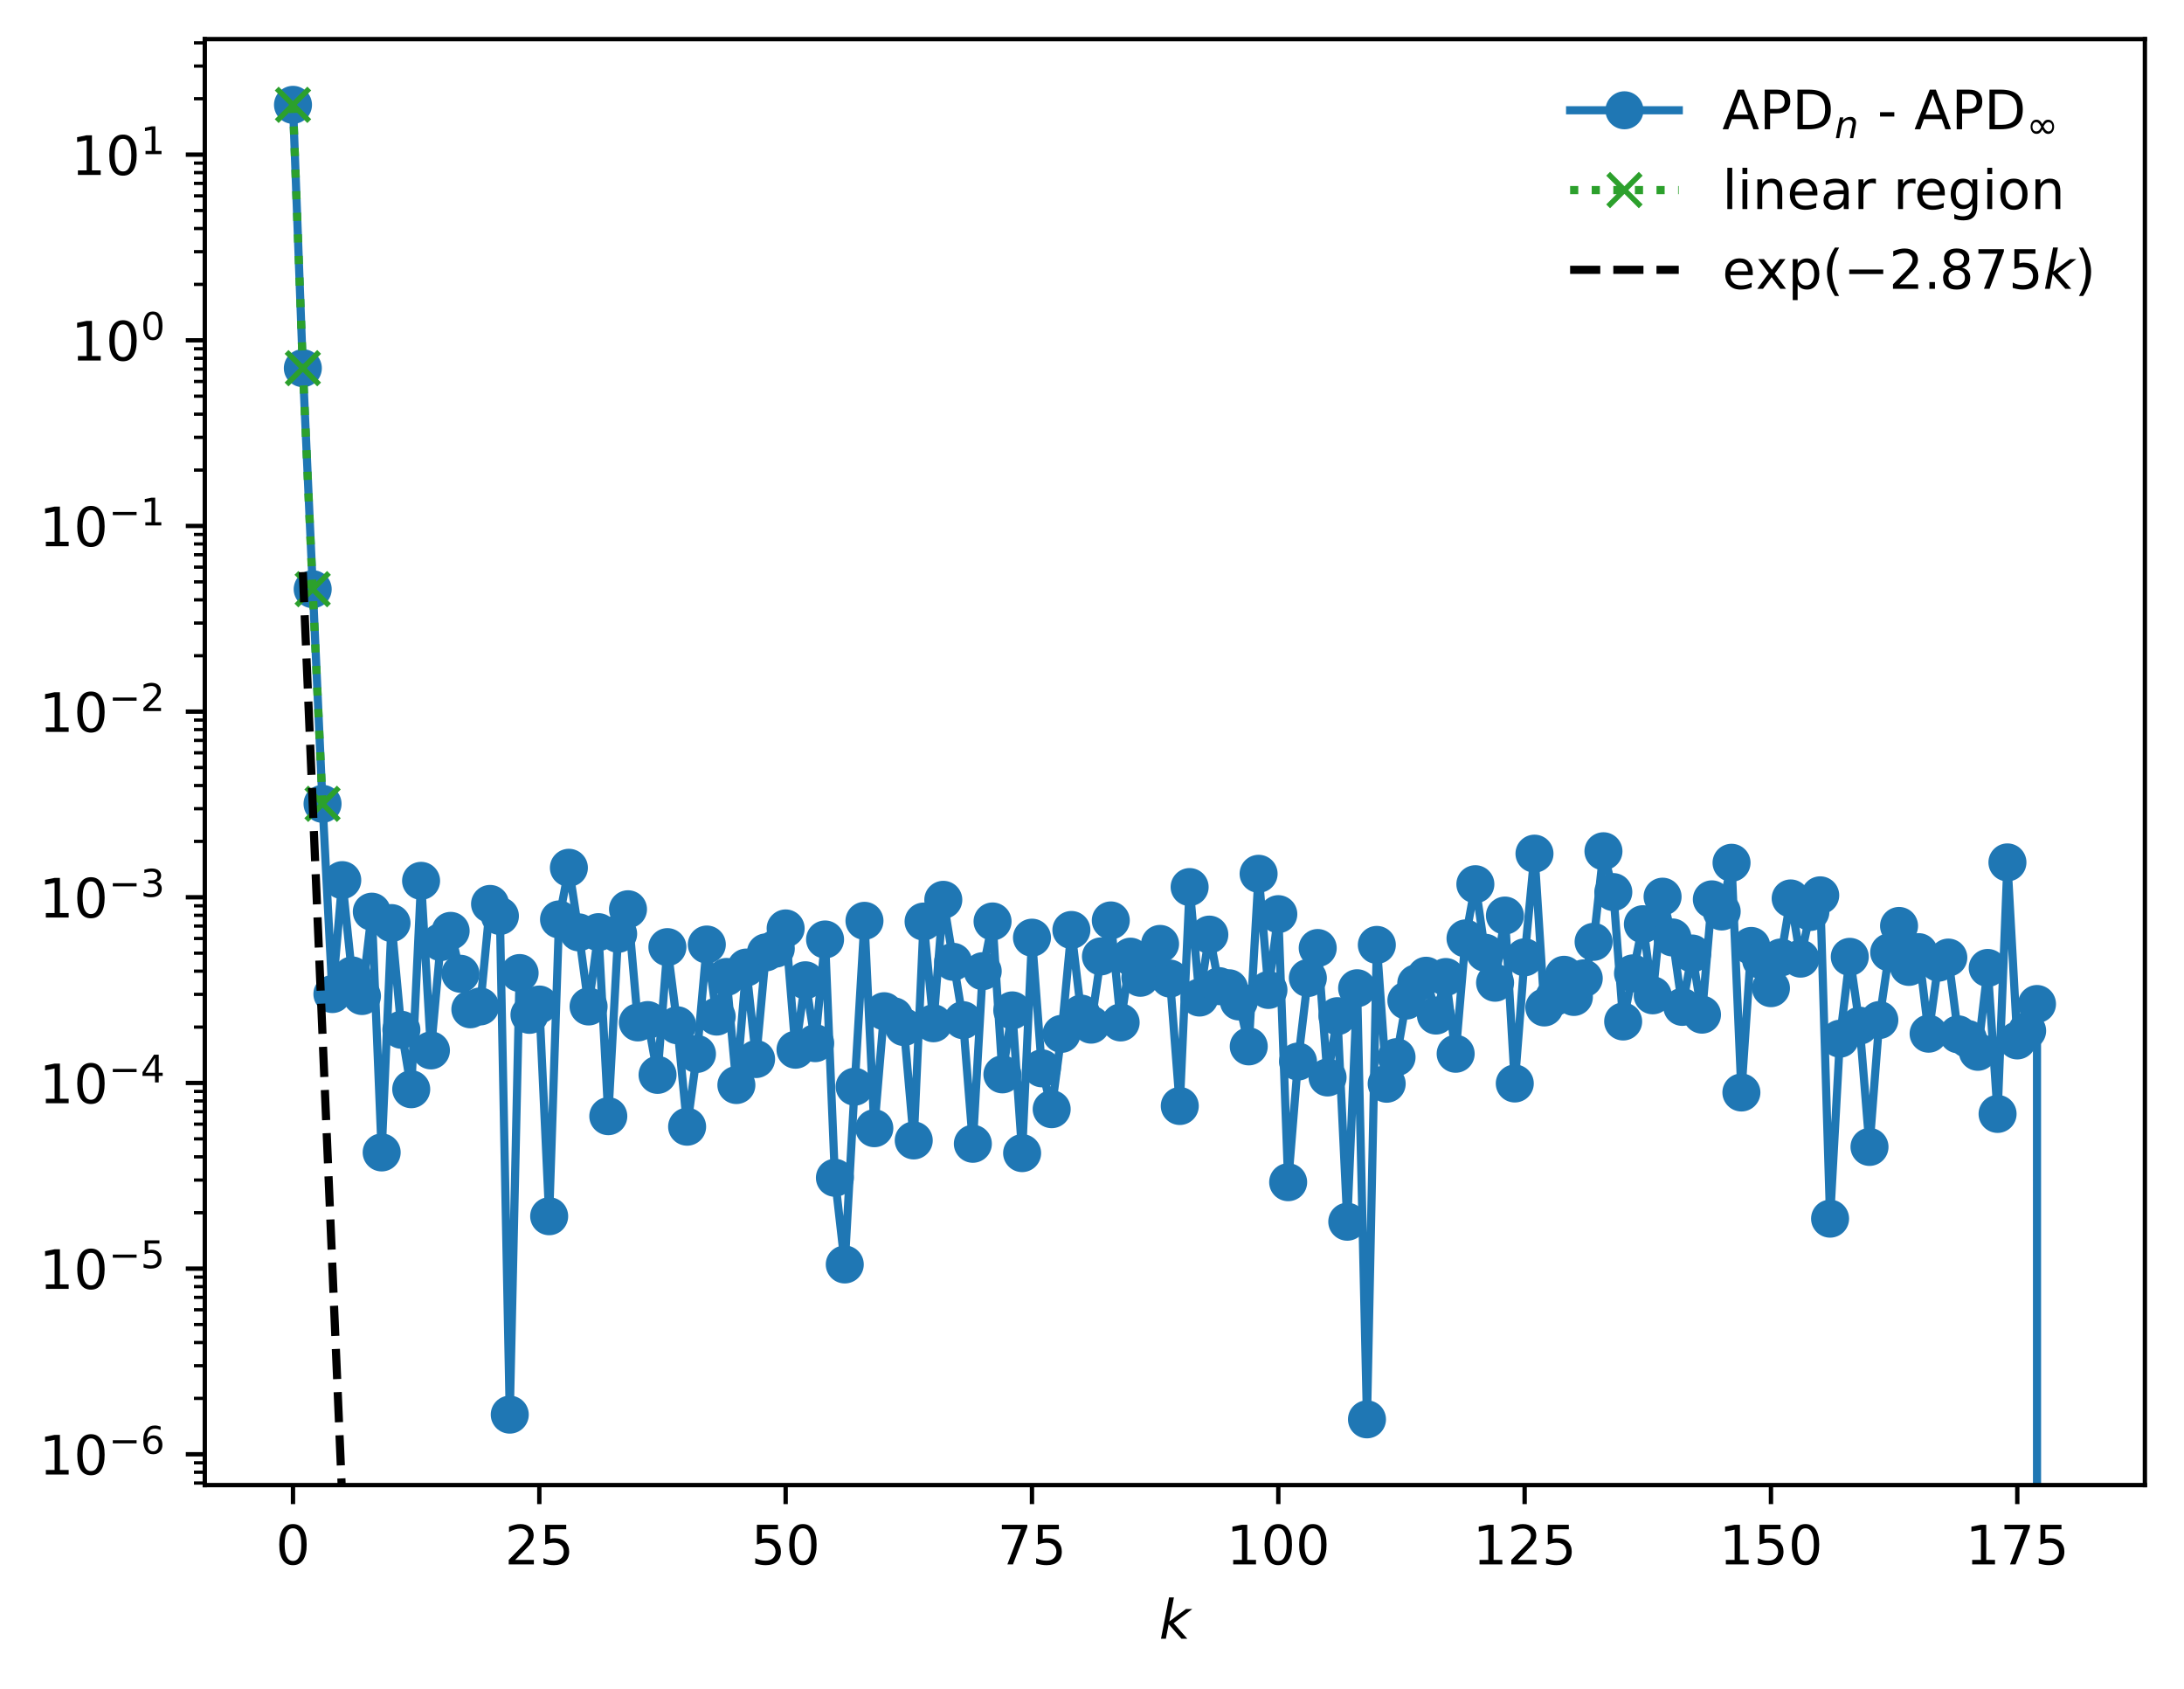 <?xml version="1.0" encoding="utf-8" standalone="no"?>
<!DOCTYPE svg PUBLIC "-//W3C//DTD SVG 1.1//EN"
  "http://www.w3.org/Graphics/SVG/1.1/DTD/svg11.dtd">
<!-- Created with matplotlib (https://matplotlib.org/) -->
<svg height="310.868pt" version="1.1" viewBox="0 0 402.02 310.868" width="402.02pt" xmlns="http://www.w3.org/2000/svg" xmlns:xlink="http://www.w3.org/1999/xlink">
 <defs>
  <style type="text/css">
*{stroke-linecap:butt;stroke-linejoin:round;}
  </style>
 </defs>
 <g id="figure_1">
  <g id="patch_1">
   <path d="M 0 310.868 
L 402.02 310.868 
L 402.02 0 
L 0 0 
z
" style="fill:#ffffff;"/>
  </g>
  <g id="axes_1">
   <g id="patch_2">
    <path d="M 37.7 273.312 
L 394.82 273.312 
L 394.82 7.2 
L 37.7 7.2 
z
" style="fill:#ffffff;"/>
   </g>
   <g id="matplotlib.axis_1">
    <g id="xtick_1">
     <g id="line2d_1">
      <defs>
       <path d="M 0 0 
L 0 3.5 
" id="m61f09097f1" style="stroke:#000000;stroke-width:0.8;"/>
      </defs>
      <g>
       <use style="stroke:#000000;stroke-width:0.8;" x="53.933" xlink:href="#m61f09097f1" y="273.312"/>
      </g>
     </g>
     <g id="text_1">
      <!-- 0 -->
      <defs>
       <path d="M 31.781 66.406 
Q 24.172 66.406 20.328 58.906 
Q 16.5 51.422 16.5 36.375 
Q 16.5 21.391 20.328 13.891 
Q 24.172 6.391 31.781 6.391 
Q 39.453 6.391 43.281 13.891 
Q 47.125 21.391 47.125 36.375 
Q 47.125 51.422 43.281 58.906 
Q 39.453 66.406 31.781 66.406 
z
M 31.781 74.219 
Q 44.047 74.219 50.516 64.516 
Q 56.984 54.828 56.984 36.375 
Q 56.984 17.969 50.516 8.266 
Q 44.047 -1.422 31.781 -1.422 
Q 19.531 -1.422 13.062 8.266 
Q 6.594 17.969 6.594 36.375 
Q 6.594 54.828 13.062 64.516 
Q 19.531 74.219 31.781 74.219 
z
" id="DejaVuSans-48"/>
      </defs>
      <g transform="translate(50.751 287.91)scale(0.1 -0.1)">
       <use xlink:href="#DejaVuSans-48"/>
      </g>
     </g>
    </g>
    <g id="xtick_2">
     <g id="line2d_2">
      <g>
       <use style="stroke:#000000;stroke-width:0.8;" x="99.276" xlink:href="#m61f09097f1" y="273.312"/>
      </g>
     </g>
     <g id="text_2">
      <!-- 25 -->
      <defs>
       <path d="M 19.188 8.297 
L 53.609 8.297 
L 53.609 0 
L 7.328 0 
L 7.328 8.297 
Q 12.938 14.109 22.625 23.891 
Q 32.328 33.688 34.812 36.531 
Q 39.547 41.844 41.422 45.531 
Q 43.312 49.219 43.312 52.781 
Q 43.312 58.594 39.234 62.25 
Q 35.156 65.922 28.609 65.922 
Q 23.969 65.922 18.812 64.312 
Q 13.672 62.703 7.812 59.422 
L 7.812 69.391 
Q 13.766 71.781 18.938 73 
Q 24.125 74.219 28.422 74.219 
Q 39.75 74.219 46.484 68.547 
Q 53.219 62.891 53.219 53.422 
Q 53.219 48.922 51.531 44.891 
Q 49.859 40.875 45.406 35.406 
Q 44.188 33.984 37.641 27.219 
Q 31.109 20.453 19.188 8.297 
z
" id="DejaVuSans-50"/>
       <path d="M 10.797 72.906 
L 49.516 72.906 
L 49.516 64.594 
L 19.828 64.594 
L 19.828 46.734 
Q 21.969 47.469 24.109 47.828 
Q 26.266 48.188 28.422 48.188 
Q 40.625 48.188 47.75 41.5 
Q 54.891 34.812 54.891 23.391 
Q 54.891 11.625 47.562 5.094 
Q 40.234 -1.422 26.906 -1.422 
Q 22.312 -1.422 17.547 -0.641 
Q 12.797 0.141 7.719 1.703 
L 7.719 11.625 
Q 12.109 9.234 16.797 8.062 
Q 21.484 6.891 26.703 6.891 
Q 35.156 6.891 40.078 11.328 
Q 45.016 15.766 45.016 23.391 
Q 45.016 31 40.078 35.438 
Q 35.156 39.891 26.703 39.891 
Q 22.75 39.891 18.812 39.016 
Q 14.891 38.141 10.797 36.281 
z
" id="DejaVuSans-53"/>
      </defs>
      <g transform="translate(92.913 287.91)scale(0.1 -0.1)">
       <use xlink:href="#DejaVuSans-50"/>
       <use x="63.623" xlink:href="#DejaVuSans-53"/>
      </g>
     </g>
    </g>
    <g id="xtick_3">
     <g id="line2d_3">
      <g>
       <use style="stroke:#000000;stroke-width:0.8;" x="144.618" xlink:href="#m61f09097f1" y="273.312"/>
      </g>
     </g>
     <g id="text_3">
      <!-- 50 -->
      <g transform="translate(138.256 287.91)scale(0.1 -0.1)">
       <use xlink:href="#DejaVuSans-53"/>
       <use x="63.623" xlink:href="#DejaVuSans-48"/>
      </g>
     </g>
    </g>
    <g id="xtick_4">
     <g id="line2d_4">
      <g>
       <use style="stroke:#000000;stroke-width:0.8;" x="189.961" xlink:href="#m61f09097f1" y="273.312"/>
      </g>
     </g>
     <g id="text_4">
      <!-- 75 -->
      <defs>
       <path d="M 8.203 72.906 
L 55.078 72.906 
L 55.078 68.703 
L 28.609 0 
L 18.312 0 
L 43.219 64.594 
L 8.203 64.594 
z
" id="DejaVuSans-55"/>
      </defs>
      <g transform="translate(183.599 287.91)scale(0.1 -0.1)">
       <use xlink:href="#DejaVuSans-55"/>
       <use x="63.623" xlink:href="#DejaVuSans-53"/>
      </g>
     </g>
    </g>
    <g id="xtick_5">
     <g id="line2d_5">
      <g>
       <use style="stroke:#000000;stroke-width:0.8;" x="235.304" xlink:href="#m61f09097f1" y="273.312"/>
      </g>
     </g>
     <g id="text_5">
      <!-- 100 -->
      <defs>
       <path d="M 12.406 8.297 
L 28.516 8.297 
L 28.516 63.922 
L 10.984 60.406 
L 10.984 69.391 
L 28.422 72.906 
L 38.281 72.906 
L 38.281 8.297 
L 54.391 8.297 
L 54.391 0 
L 12.406 0 
z
" id="DejaVuSans-49"/>
      </defs>
      <g transform="translate(225.76 287.91)scale(0.1 -0.1)">
       <use xlink:href="#DejaVuSans-49"/>
       <use x="63.623" xlink:href="#DejaVuSans-48"/>
       <use x="127.246" xlink:href="#DejaVuSans-48"/>
      </g>
     </g>
    </g>
    <g id="xtick_6">
     <g id="line2d_6">
      <g>
       <use style="stroke:#000000;stroke-width:0.8;" x="280.647" xlink:href="#m61f09097f1" y="273.312"/>
      </g>
     </g>
     <g id="text_6">
      <!-- 125 -->
      <g transform="translate(271.103 287.91)scale(0.1 -0.1)">
       <use xlink:href="#DejaVuSans-49"/>
       <use x="63.623" xlink:href="#DejaVuSans-50"/>
       <use x="127.246" xlink:href="#DejaVuSans-53"/>
      </g>
     </g>
    </g>
    <g id="xtick_7">
     <g id="line2d_7">
      <g>
       <use style="stroke:#000000;stroke-width:0.8;" x="325.99" xlink:href="#m61f09097f1" y="273.312"/>
      </g>
     </g>
     <g id="text_7">
      <!-- 150 -->
      <g transform="translate(316.446 287.91)scale(0.1 -0.1)">
       <use xlink:href="#DejaVuSans-49"/>
       <use x="63.623" xlink:href="#DejaVuSans-53"/>
       <use x="127.246" xlink:href="#DejaVuSans-48"/>
      </g>
     </g>
    </g>
    <g id="xtick_8">
     <g id="line2d_8">
      <g>
       <use style="stroke:#000000;stroke-width:0.8;" x="371.332" xlink:href="#m61f09097f1" y="273.312"/>
      </g>
     </g>
     <g id="text_8">
      <!-- 175 -->
      <g transform="translate(361.789 287.91)scale(0.1 -0.1)">
       <use xlink:href="#DejaVuSans-49"/>
       <use x="63.623" xlink:href="#DejaVuSans-55"/>
       <use x="127.246" xlink:href="#DejaVuSans-53"/>
      </g>
     </g>
    </g>
    <g id="text_9">
     <!-- $ k $ -->
     <defs>
      <path d="M 18.312 75.984 
L 27.297 75.984 
L 18.703 31.688 
L 49.516 54.688 
L 61.188 54.688 
L 26.812 28.516 
L 51.906 0 
L 41.016 0 
L 17.672 26.703 
L 12.5 0 
L 3.516 0 
z
" id="DejaVuSans-Oblique-107"/>
     </defs>
     <g transform="translate(213.36 301.589)scale(0.1 -0.1)">
      <use transform="translate(0 0.016)" xlink:href="#DejaVuSans-Oblique-107"/>
     </g>
    </g>
   </g>
   <g id="matplotlib.axis_2">
    <g id="ytick_1">
     <g id="line2d_9">
      <defs>
       <path d="M 0 0 
L -3.5 0 
" id="m6e8bc0c440" style="stroke:#000000;stroke-width:0.8;"/>
      </defs>
      <g>
       <use style="stroke:#000000;stroke-width:0.8;" x="37.7" xlink:href="#m6e8bc0c440" y="267.645"/>
      </g>
     </g>
     <g id="text_10">
      <!-- $\mathdefault{10^{-6}}$ -->
      <defs>
       <path d="M 10.594 35.5 
L 73.188 35.5 
L 73.188 27.203 
L 10.594 27.203 
z
" id="DejaVuSans-8722"/>
       <path d="M 33.016 40.375 
Q 26.375 40.375 22.484 35.828 
Q 18.609 31.297 18.609 23.391 
Q 18.609 15.531 22.484 10.953 
Q 26.375 6.391 33.016 6.391 
Q 39.656 6.391 43.531 10.953 
Q 47.406 15.531 47.406 23.391 
Q 47.406 31.297 43.531 35.828 
Q 39.656 40.375 33.016 40.375 
z
M 52.594 71.297 
L 52.594 62.312 
Q 48.875 64.062 45.094 64.984 
Q 41.312 65.922 37.594 65.922 
Q 27.828 65.922 22.672 59.328 
Q 17.531 52.734 16.797 39.406 
Q 19.672 43.656 24.016 45.922 
Q 28.375 48.188 33.594 48.188 
Q 44.578 48.188 50.953 41.516 
Q 57.328 34.859 57.328 23.391 
Q 57.328 12.156 50.688 5.359 
Q 44.047 -1.422 33.016 -1.422 
Q 20.359 -1.422 13.672 8.266 
Q 6.984 17.969 6.984 36.375 
Q 6.984 53.656 15.188 63.938 
Q 23.391 74.219 37.203 74.219 
Q 40.922 74.219 44.703 73.484 
Q 48.484 72.75 52.594 71.297 
z
" id="DejaVuSans-54"/>
      </defs>
      <g transform="translate(7.2 271.444)scale(0.1 -0.1)">
       <use transform="translate(0 0.766)" xlink:href="#DejaVuSans-49"/>
       <use transform="translate(63.623 0.766)" xlink:href="#DejaVuSans-48"/>
       <use transform="translate(128.203 39.047)scale(0.7)" xlink:href="#DejaVuSans-8722"/>
       <use transform="translate(186.855 39.047)scale(0.7)" xlink:href="#DejaVuSans-54"/>
      </g>
     </g>
    </g>
    <g id="ytick_2">
     <g id="line2d_10">
      <g>
       <use style="stroke:#000000;stroke-width:0.8;" x="37.7" xlink:href="#m6e8bc0c440" y="233.476"/>
      </g>
     </g>
     <g id="text_11">
      <!-- $\mathdefault{10^{-5}}$ -->
      <g transform="translate(7.2 237.275)scale(0.1 -0.1)">
       <use transform="translate(0 0.684)" xlink:href="#DejaVuSans-49"/>
       <use transform="translate(63.623 0.684)" xlink:href="#DejaVuSans-48"/>
       <use transform="translate(128.203 38.966)scale(0.7)" xlink:href="#DejaVuSans-8722"/>
       <use transform="translate(186.855 38.966)scale(0.7)" xlink:href="#DejaVuSans-53"/>
      </g>
     </g>
    </g>
    <g id="ytick_3">
     <g id="line2d_11">
      <g>
       <use style="stroke:#000000;stroke-width:0.8;" x="37.7" xlink:href="#m6e8bc0c440" y="199.306"/>
      </g>
     </g>
     <g id="text_12">
      <!-- $\mathdefault{10^{-4}}$ -->
      <defs>
       <path d="M 37.797 64.312 
L 12.891 25.391 
L 37.797 25.391 
z
M 35.203 72.906 
L 47.609 72.906 
L 47.609 25.391 
L 58.016 25.391 
L 58.016 17.188 
L 47.609 17.188 
L 47.609 0 
L 37.797 0 
L 37.797 17.188 
L 4.891 17.188 
L 4.891 26.703 
z
" id="DejaVuSans-52"/>
      </defs>
      <g transform="translate(7.2 203.105)scale(0.1 -0.1)">
       <use transform="translate(0 0.684)" xlink:href="#DejaVuSans-49"/>
       <use transform="translate(63.623 0.684)" xlink:href="#DejaVuSans-48"/>
       <use transform="translate(128.203 38.966)scale(0.7)" xlink:href="#DejaVuSans-8722"/>
       <use transform="translate(186.855 38.966)scale(0.7)" xlink:href="#DejaVuSans-52"/>
      </g>
     </g>
    </g>
    <g id="ytick_4">
     <g id="line2d_12">
      <g>
       <use style="stroke:#000000;stroke-width:0.8;" x="37.7" xlink:href="#m6e8bc0c440" y="165.136"/>
      </g>
     </g>
     <g id="text_13">
      <!-- $\mathdefault{10^{-3}}$ -->
      <defs>
       <path d="M 40.578 39.312 
Q 47.656 37.797 51.625 33 
Q 55.609 28.219 55.609 21.188 
Q 55.609 10.406 48.188 4.484 
Q 40.766 -1.422 27.094 -1.422 
Q 22.516 -1.422 17.656 -0.516 
Q 12.797 0.391 7.625 2.203 
L 7.625 11.719 
Q 11.719 9.328 16.594 8.109 
Q 21.484 6.891 26.812 6.891 
Q 36.078 6.891 40.938 10.547 
Q 45.797 14.203 45.797 21.188 
Q 45.797 27.641 41.281 31.266 
Q 36.766 34.906 28.719 34.906 
L 20.219 34.906 
L 20.219 43.016 
L 29.109 43.016 
Q 36.375 43.016 40.234 45.922 
Q 44.094 48.828 44.094 54.297 
Q 44.094 59.906 40.109 62.906 
Q 36.141 65.922 28.719 65.922 
Q 24.656 65.922 20.016 65.031 
Q 15.375 64.156 9.812 62.312 
L 9.812 71.094 
Q 15.438 72.656 20.344 73.438 
Q 25.25 74.219 29.594 74.219 
Q 40.828 74.219 47.359 69.109 
Q 53.906 64.016 53.906 55.328 
Q 53.906 49.266 50.438 45.094 
Q 46.969 40.922 40.578 39.312 
z
" id="DejaVuSans-51"/>
      </defs>
      <g transform="translate(7.2 168.936)scale(0.1 -0.1)">
       <use transform="translate(0 0.766)" xlink:href="#DejaVuSans-49"/>
       <use transform="translate(63.623 0.766)" xlink:href="#DejaVuSans-48"/>
       <use transform="translate(128.203 39.047)scale(0.7)" xlink:href="#DejaVuSans-8722"/>
       <use transform="translate(186.855 39.047)scale(0.7)" xlink:href="#DejaVuSans-51"/>
      </g>
     </g>
    </g>
    <g id="ytick_5">
     <g id="line2d_13">
      <g>
       <use style="stroke:#000000;stroke-width:0.8;" x="37.7" xlink:href="#m6e8bc0c440" y="130.967"/>
      </g>
     </g>
     <g id="text_14">
      <!-- $\mathdefault{10^{-2}}$ -->
      <g transform="translate(7.2 134.766)scale(0.1 -0.1)">
       <use transform="translate(0 0.766)" xlink:href="#DejaVuSans-49"/>
       <use transform="translate(63.623 0.766)" xlink:href="#DejaVuSans-48"/>
       <use transform="translate(128.203 39.047)scale(0.7)" xlink:href="#DejaVuSans-8722"/>
       <use transform="translate(186.855 39.047)scale(0.7)" xlink:href="#DejaVuSans-50"/>
      </g>
     </g>
    </g>
    <g id="ytick_6">
     <g id="line2d_14">
      <g>
       <use style="stroke:#000000;stroke-width:0.8;" x="37.7" xlink:href="#m6e8bc0c440" y="96.797"/>
      </g>
     </g>
     <g id="text_15">
      <!-- $\mathdefault{10^{-1}}$ -->
      <g transform="translate(7.2 100.597)scale(0.1 -0.1)">
       <use transform="translate(0 0.684)" xlink:href="#DejaVuSans-49"/>
       <use transform="translate(63.623 0.684)" xlink:href="#DejaVuSans-48"/>
       <use transform="translate(128.203 38.966)scale(0.7)" xlink:href="#DejaVuSans-8722"/>
       <use transform="translate(186.855 38.966)scale(0.7)" xlink:href="#DejaVuSans-49"/>
      </g>
     </g>
    </g>
    <g id="ytick_7">
     <g id="line2d_15">
      <g>
       <use style="stroke:#000000;stroke-width:0.8;" x="37.7" xlink:href="#m6e8bc0c440" y="62.628"/>
      </g>
     </g>
     <g id="text_16">
      <!-- $\mathdefault{10^{0}}$ -->
      <g transform="translate(13.1 66.427)scale(0.1 -0.1)">
       <use transform="translate(0 0.766)" xlink:href="#DejaVuSans-49"/>
       <use transform="translate(63.623 0.766)" xlink:href="#DejaVuSans-48"/>
       <use transform="translate(128.203 39.047)scale(0.7)" xlink:href="#DejaVuSans-48"/>
      </g>
     </g>
    </g>
    <g id="ytick_8">
     <g id="line2d_16">
      <g>
       <use style="stroke:#000000;stroke-width:0.8;" x="37.7" xlink:href="#m6e8bc0c440" y="28.458"/>
      </g>
     </g>
     <g id="text_17">
      <!-- $\mathdefault{10^{1}}$ -->
      <g transform="translate(13.1 32.258)scale(0.1 -0.1)">
       <use transform="translate(0 0.684)" xlink:href="#DejaVuSans-49"/>
       <use transform="translate(63.623 0.684)" xlink:href="#DejaVuSans-48"/>
       <use transform="translate(128.203 38.966)scale(0.7)" xlink:href="#DejaVuSans-49"/>
      </g>
     </g>
    </g>
    <g id="ytick_9">
     <g id="line2d_17">
      <defs>
       <path d="M 0 0 
L -2 0 
" id="m0e4c661f0e" style="stroke:#000000;stroke-width:0.6;"/>
      </defs>
      <g>
       <use style="stroke:#000000;stroke-width:0.6;" x="37.7" xlink:href="#m0e4c661f0e" y="272.938"/>
      </g>
     </g>
    </g>
    <g id="ytick_10">
     <g id="line2d_18">
      <g>
       <use style="stroke:#000000;stroke-width:0.6;" x="37.7" xlink:href="#m0e4c661f0e" y="270.956"/>
      </g>
     </g>
    </g>
    <g id="ytick_11">
     <g id="line2d_19">
      <g>
       <use style="stroke:#000000;stroke-width:0.6;" x="37.7" xlink:href="#m0e4c661f0e" y="269.209"/>
      </g>
     </g>
    </g>
    <g id="ytick_12">
     <g id="line2d_20">
      <g>
       <use style="stroke:#000000;stroke-width:0.6;" x="37.7" xlink:href="#m0e4c661f0e" y="257.359"/>
      </g>
     </g>
    </g>
    <g id="ytick_13">
     <g id="line2d_21">
      <g>
       <use style="stroke:#000000;stroke-width:0.6;" x="37.7" xlink:href="#m0e4c661f0e" y="251.342"/>
      </g>
     </g>
    </g>
    <g id="ytick_14">
     <g id="line2d_22">
      <g>
       <use style="stroke:#000000;stroke-width:0.6;" x="37.7" xlink:href="#m0e4c661f0e" y="247.073"/>
      </g>
     </g>
    </g>
    <g id="ytick_15">
     <g id="line2d_23">
      <g>
       <use style="stroke:#000000;stroke-width:0.6;" x="37.7" xlink:href="#m0e4c661f0e" y="243.762"/>
      </g>
     </g>
    </g>
    <g id="ytick_16">
     <g id="line2d_24">
      <g>
       <use style="stroke:#000000;stroke-width:0.6;" x="37.7" xlink:href="#m0e4c661f0e" y="241.056"/>
      </g>
     </g>
    </g>
    <g id="ytick_17">
     <g id="line2d_25">
      <g>
       <use style="stroke:#000000;stroke-width:0.6;" x="37.7" xlink:href="#m0e4c661f0e" y="238.768"/>
      </g>
     </g>
    </g>
    <g id="ytick_18">
     <g id="line2d_26">
      <g>
       <use style="stroke:#000000;stroke-width:0.6;" x="37.7" xlink:href="#m0e4c661f0e" y="236.787"/>
      </g>
     </g>
    </g>
    <g id="ytick_19">
     <g id="line2d_27">
      <g>
       <use style="stroke:#000000;stroke-width:0.6;" x="37.7" xlink:href="#m0e4c661f0e" y="235.039"/>
      </g>
     </g>
    </g>
    <g id="ytick_20">
     <g id="line2d_28">
      <g>
       <use style="stroke:#000000;stroke-width:0.6;" x="37.7" xlink:href="#m0e4c661f0e" y="223.189"/>
      </g>
     </g>
    </g>
    <g id="ytick_21">
     <g id="line2d_29">
      <g>
       <use style="stroke:#000000;stroke-width:0.6;" x="37.7" xlink:href="#m0e4c661f0e" y="217.173"/>
      </g>
     </g>
    </g>
    <g id="ytick_22">
     <g id="line2d_30">
      <g>
       <use style="stroke:#000000;stroke-width:0.6;" x="37.7" xlink:href="#m0e4c661f0e" y="212.903"/>
      </g>
     </g>
    </g>
    <g id="ytick_23">
     <g id="line2d_31">
      <g>
       <use style="stroke:#000000;stroke-width:0.6;" x="37.7" xlink:href="#m0e4c661f0e" y="209.592"/>
      </g>
     </g>
    </g>
    <g id="ytick_24">
     <g id="line2d_32">
      <g>
       <use style="stroke:#000000;stroke-width:0.6;" x="37.7" xlink:href="#m0e4c661f0e" y="206.886"/>
      </g>
     </g>
    </g>
    <g id="ytick_25">
     <g id="line2d_33">
      <g>
       <use style="stroke:#000000;stroke-width:0.6;" x="37.7" xlink:href="#m0e4c661f0e" y="204.599"/>
      </g>
     </g>
    </g>
    <g id="ytick_26">
     <g id="line2d_34">
      <g>
       <use style="stroke:#000000;stroke-width:0.6;" x="37.7" xlink:href="#m0e4c661f0e" y="202.617"/>
      </g>
     </g>
    </g>
    <g id="ytick_27">
     <g id="line2d_35">
      <g>
       <use style="stroke:#000000;stroke-width:0.6;" x="37.7" xlink:href="#m0e4c661f0e" y="200.87"/>
      </g>
     </g>
    </g>
    <g id="ytick_28">
     <g id="line2d_36">
      <g>
       <use style="stroke:#000000;stroke-width:0.6;" x="37.7" xlink:href="#m0e4c661f0e" y="189.02"/>
      </g>
     </g>
    </g>
    <g id="ytick_29">
     <g id="line2d_37">
      <g>
       <use style="stroke:#000000;stroke-width:0.6;" x="37.7" xlink:href="#m0e4c661f0e" y="183.003"/>
      </g>
     </g>
    </g>
    <g id="ytick_30">
     <g id="line2d_38">
      <g>
       <use style="stroke:#000000;stroke-width:0.6;" x="37.7" xlink:href="#m0e4c661f0e" y="178.734"/>
      </g>
     </g>
    </g>
    <g id="ytick_31">
     <g id="line2d_39">
      <g>
       <use style="stroke:#000000;stroke-width:0.6;" x="37.7" xlink:href="#m0e4c661f0e" y="175.423"/>
      </g>
     </g>
    </g>
    <g id="ytick_32">
     <g id="line2d_40">
      <g>
       <use style="stroke:#000000;stroke-width:0.6;" x="37.7" xlink:href="#m0e4c661f0e" y="172.717"/>
      </g>
     </g>
    </g>
    <g id="ytick_33">
     <g id="line2d_41">
      <g>
       <use style="stroke:#000000;stroke-width:0.6;" x="37.7" xlink:href="#m0e4c661f0e" y="170.429"/>
      </g>
     </g>
    </g>
    <g id="ytick_34">
     <g id="line2d_42">
      <g>
       <use style="stroke:#000000;stroke-width:0.6;" x="37.7" xlink:href="#m0e4c661f0e" y="168.448"/>
      </g>
     </g>
    </g>
    <g id="ytick_35">
     <g id="line2d_43">
      <g>
       <use style="stroke:#000000;stroke-width:0.6;" x="37.7" xlink:href="#m0e4c661f0e" y="166.7"/>
      </g>
     </g>
    </g>
    <g id="ytick_36">
     <g id="line2d_44">
      <g>
       <use style="stroke:#000000;stroke-width:0.6;" x="37.7" xlink:href="#m0e4c661f0e" y="154.85"/>
      </g>
     </g>
    </g>
    <g id="ytick_37">
     <g id="line2d_45">
      <g>
       <use style="stroke:#000000;stroke-width:0.6;" x="37.7" xlink:href="#m0e4c661f0e" y="148.833"/>
      </g>
     </g>
    </g>
    <g id="ytick_38">
     <g id="line2d_46">
      <g>
       <use style="stroke:#000000;stroke-width:0.6;" x="37.7" xlink:href="#m0e4c661f0e" y="144.564"/>
      </g>
     </g>
    </g>
    <g id="ytick_39">
     <g id="line2d_47">
      <g>
       <use style="stroke:#000000;stroke-width:0.6;" x="37.7" xlink:href="#m0e4c661f0e" y="141.253"/>
      </g>
     </g>
    </g>
    <g id="ytick_40">
     <g id="line2d_48">
      <g>
       <use style="stroke:#000000;stroke-width:0.6;" x="37.7" xlink:href="#m0e4c661f0e" y="138.547"/>
      </g>
     </g>
    </g>
    <g id="ytick_41">
     <g id="line2d_49">
      <g>
       <use style="stroke:#000000;stroke-width:0.6;" x="37.7" xlink:href="#m0e4c661f0e" y="136.26"/>
      </g>
     </g>
    </g>
    <g id="ytick_42">
     <g id="line2d_50">
      <g>
       <use style="stroke:#000000;stroke-width:0.6;" x="37.7" xlink:href="#m0e4c661f0e" y="134.278"/>
      </g>
     </g>
    </g>
    <g id="ytick_43">
     <g id="line2d_51">
      <g>
       <use style="stroke:#000000;stroke-width:0.6;" x="37.7" xlink:href="#m0e4c661f0e" y="132.53"/>
      </g>
     </g>
    </g>
    <g id="ytick_44">
     <g id="line2d_52">
      <g>
       <use style="stroke:#000000;stroke-width:0.6;" x="37.7" xlink:href="#m0e4c661f0e" y="120.681"/>
      </g>
     </g>
    </g>
    <g id="ytick_45">
     <g id="line2d_53">
      <g>
       <use style="stroke:#000000;stroke-width:0.6;" x="37.7" xlink:href="#m0e4c661f0e" y="114.664"/>
      </g>
     </g>
    </g>
    <g id="ytick_46">
     <g id="line2d_54">
      <g>
       <use style="stroke:#000000;stroke-width:0.6;" x="37.7" xlink:href="#m0e4c661f0e" y="110.395"/>
      </g>
     </g>
    </g>
    <g id="ytick_47">
     <g id="line2d_55">
      <g>
       <use style="stroke:#000000;stroke-width:0.6;" x="37.7" xlink:href="#m0e4c661f0e" y="107.083"/>
      </g>
     </g>
    </g>
    <g id="ytick_48">
     <g id="line2d_56">
      <g>
       <use style="stroke:#000000;stroke-width:0.6;" x="37.7" xlink:href="#m0e4c661f0e" y="104.378"/>
      </g>
     </g>
    </g>
    <g id="ytick_49">
     <g id="line2d_57">
      <g>
       <use style="stroke:#000000;stroke-width:0.6;" x="37.7" xlink:href="#m0e4c661f0e" y="102.09"/>
      </g>
     </g>
    </g>
    <g id="ytick_50">
     <g id="line2d_58">
      <g>
       <use style="stroke:#000000;stroke-width:0.6;" x="37.7" xlink:href="#m0e4c661f0e" y="100.109"/>
      </g>
     </g>
    </g>
    <g id="ytick_51">
     <g id="line2d_59">
      <g>
       <use style="stroke:#000000;stroke-width:0.6;" x="37.7" xlink:href="#m0e4c661f0e" y="98.361"/>
      </g>
     </g>
    </g>
    <g id="ytick_52">
     <g id="line2d_60">
      <g>
       <use style="stroke:#000000;stroke-width:0.6;" x="37.7" xlink:href="#m0e4c661f0e" y="86.511"/>
      </g>
     </g>
    </g>
    <g id="ytick_53">
     <g id="line2d_61">
      <g>
       <use style="stroke:#000000;stroke-width:0.6;" x="37.7" xlink:href="#m0e4c661f0e" y="80.494"/>
      </g>
     </g>
    </g>
    <g id="ytick_54">
     <g id="line2d_62">
      <g>
       <use style="stroke:#000000;stroke-width:0.6;" x="37.7" xlink:href="#m0e4c661f0e" y="76.225"/>
      </g>
     </g>
    </g>
    <g id="ytick_55">
     <g id="line2d_63">
      <g>
       <use style="stroke:#000000;stroke-width:0.6;" x="37.7" xlink:href="#m0e4c661f0e" y="72.914"/>
      </g>
     </g>
    </g>
    <g id="ytick_56">
     <g id="line2d_64">
      <g>
       <use style="stroke:#000000;stroke-width:0.6;" x="37.7" xlink:href="#m0e4c661f0e" y="70.208"/>
      </g>
     </g>
    </g>
    <g id="ytick_57">
     <g id="line2d_65">
      <g>
       <use style="stroke:#000000;stroke-width:0.6;" x="37.7" xlink:href="#m0e4c661f0e" y="67.921"/>
      </g>
     </g>
    </g>
    <g id="ytick_58">
     <g id="line2d_66">
      <g>
       <use style="stroke:#000000;stroke-width:0.6;" x="37.7" xlink:href="#m0e4c661f0e" y="65.939"/>
      </g>
     </g>
    </g>
    <g id="ytick_59">
     <g id="line2d_67">
      <g>
       <use style="stroke:#000000;stroke-width:0.6;" x="37.7" xlink:href="#m0e4c661f0e" y="64.191"/>
      </g>
     </g>
    </g>
    <g id="ytick_60">
     <g id="line2d_68">
      <g>
       <use style="stroke:#000000;stroke-width:0.6;" x="37.7" xlink:href="#m0e4c661f0e" y="52.342"/>
      </g>
     </g>
    </g>
    <g id="ytick_61">
     <g id="line2d_69">
      <g>
       <use style="stroke:#000000;stroke-width:0.6;" x="37.7" xlink:href="#m0e4c661f0e" y="46.325"/>
      </g>
     </g>
    </g>
    <g id="ytick_62">
     <g id="line2d_70">
      <g>
       <use style="stroke:#000000;stroke-width:0.6;" x="37.7" xlink:href="#m0e4c661f0e" y="42.056"/>
      </g>
     </g>
    </g>
    <g id="ytick_63">
     <g id="line2d_71">
      <g>
       <use style="stroke:#000000;stroke-width:0.6;" x="37.7" xlink:href="#m0e4c661f0e" y="38.744"/>
      </g>
     </g>
    </g>
    <g id="ytick_64">
     <g id="line2d_72">
      <g>
       <use style="stroke:#000000;stroke-width:0.6;" x="37.7" xlink:href="#m0e4c661f0e" y="36.039"/>
      </g>
     </g>
    </g>
    <g id="ytick_65">
     <g id="line2d_73">
      <g>
       <use style="stroke:#000000;stroke-width:0.6;" x="37.7" xlink:href="#m0e4c661f0e" y="33.751"/>
      </g>
     </g>
    </g>
    <g id="ytick_66">
     <g id="line2d_74">
      <g>
       <use style="stroke:#000000;stroke-width:0.6;" x="37.7" xlink:href="#m0e4c661f0e" y="31.77"/>
      </g>
     </g>
    </g>
    <g id="ytick_67">
     <g id="line2d_75">
      <g>
       <use style="stroke:#000000;stroke-width:0.6;" x="37.7" xlink:href="#m0e4c661f0e" y="30.022"/>
      </g>
     </g>
    </g>
    <g id="ytick_68">
     <g id="line2d_76">
      <g>
       <use style="stroke:#000000;stroke-width:0.6;" x="37.7" xlink:href="#m0e4c661f0e" y="18.172"/>
      </g>
     </g>
    </g>
    <g id="ytick_69">
     <g id="line2d_77">
      <g>
       <use style="stroke:#000000;stroke-width:0.6;" x="37.7" xlink:href="#m0e4c661f0e" y="12.155"/>
      </g>
     </g>
    </g>
    <g id="ytick_70">
     <g id="line2d_78">
      <g>
       <use style="stroke:#000000;stroke-width:0.6;" x="37.7" xlink:href="#m0e4c661f0e" y="7.886"/>
      </g>
     </g>
    </g>
   </g>
   <g id="line2d_79">
    <path clip-path="url(#p18c0aa8cfd)" d="M 53.933 19.296 
L 55.746 67.76 
L 59.374 147.937 
L 61.188 182.945 
L 63.001 161.98 
L 64.815 179.518 
L 66.629 183.31 
L 68.442 167.783 
L 70.256 212.093 
L 72.07 169.884 
L 73.884 189.521 
L 75.697 200.459 
L 77.511 162.108 
L 79.325 193.315 
L 81.138 173.383 
L 82.952 171.317 
L 84.766 179.211 
L 86.58 185.749 
L 88.393 185.224 
L 90.207 166.359 
L 92.021 168.579 
L 93.834 260.348 
L 95.648 179.078 
L 97.462 186.772 
L 99.276 184.872 
L 101.089 223.834 
L 102.903 169.209 
L 104.717 159.705 
L 106.53 171.589 
L 108.344 185.229 
L 110.158 171.549 
L 111.972 205.422 
L 113.785 171.865 
L 115.599 167.339 
L 117.413 188.165 
L 119.226 187.735 
L 121.04 197.82 
L 122.854 174.309 
L 124.668 188.689 
L 126.481 207.358 
L 128.295 193.967 
L 130.109 173.83 
L 131.922 187.09 
L 133.736 179.797 
L 135.55 199.69 
L 137.364 178.068 
L 139.177 194.908 
L 140.991 175.276 
L 142.805 174.578 
L 144.618 170.869 
L 146.432 193.19 
L 148.246 180.41 
L 150.059 191.984 
L 151.873 172.9 
L 153.687 216.757 
L 155.501 232.71 
L 157.314 199.992 
L 159.128 169.468 
L 160.942 207.636 
L 162.755 186.104 
L 164.569 187.05 
L 166.383 189.018 
L 168.197 209.882 
L 170.01 169.603 
L 171.824 188.321 
L 173.638 165.603 
L 177.265 187.753 
L 179.079 210.5 
L 180.893 178.737 
L 182.706 169.585 
L 184.52 197.726 
L 186.334 185.952 
L 188.147 212.219 
L 189.961 172.569 
L 191.775 196.616 
L 193.589 204.134 
L 195.402 190.273 
L 197.216 171.153 
L 199.03 186.545 
L 200.843 188.576 
L 202.657 176.016 
L 204.471 169.395 
L 206.285 188.171 
L 208.098 176.065 
L 209.912 179.948 
L 211.726 178.414 
L 213.539 173.718 
L 215.353 180.096 
L 217.167 203.547 
L 218.981 163.253 
L 220.794 183.585 
L 222.608 172.005 
L 224.422 181.488 
L 226.235 181.876 
L 228.049 184.305 
L 229.863 192.576 
L 231.677 160.811 
L 233.49 182.19 
L 235.304 168.241 
L 237.118 217.572 
L 238.931 195.365 
L 240.745 179.994 
L 242.559 174.472 
L 244.373 198.295 
L 246.186 187.015 
L 248 224.845 
L 249.814 181.875 
L 251.627 261.216 
L 253.441 173.9 
L 255.255 199.452 
L 257.069 194.56 
L 258.882 184.142 
L 260.696 180.975 
L 262.51 179.576 
L 264.323 186.903 
L 266.137 179.81 
L 267.951 193.934 
L 269.765 172.704 
L 271.578 162.729 
L 273.392 175.349 
L 275.206 180.861 
L 277.019 168.499 
L 278.833 199.404 
L 280.647 176.18 
L 282.461 157.106 
L 284.274 185.41 
L 286.088 183.54 
L 287.902 179.401 
L 289.715 183.479 
L 291.529 180.058 
L 293.343 173.333 
L 295.156 156.664 
L 296.97 164.178 
L 298.784 187.995 
L 302.411 170.094 
L 304.225 183.178 
L 306.039 165.025 
L 307.852 172.526 
L 309.666 185.307 
L 311.48 175.482 
L 313.294 186.734 
L 315.107 165.515 
L 316.921 167.75 
L 318.735 158.785 
L 320.548 201.059 
L 322.362 174.091 
L 324.176 176.668 
L 325.99 181.863 
L 327.803 176.214 
L 329.617 165.348 
L 331.431 176.428 
L 333.244 167.836 
L 335.058 164.776 
L 336.872 224.282 
L 338.686 191.162 
L 340.499 176.095 
L 342.313 188.768 
L 344.127 211.078 
L 345.94 187.728 
L 347.754 175.268 
L 349.568 170.41 
L 351.382 177.949 
L 353.195 175.233 
L 355.009 190.24 
L 356.823 177.168 
L 358.636 176.23 
L 360.45 190.36 
L 362.264 191.225 
L 364.078 193.574 
L 365.891 178.138 
L 367.705 205.005 
L 369.519 158.717 
L 371.332 191.482 
L 373.146 189.705 
L 374.96 184.775 
L 374.967 311.868 
L 374.967 311.868 
" style="fill:none;stroke:#1f77b4;stroke-linecap:square;stroke-width:1.5;"/>
    <defs>
     <path d="M 0 3 
C 0.796 3 1.559 2.684 2.121 2.121 
C 2.684 1.559 3 0.796 3 0 
C 3 -0.796 2.684 -1.559 2.121 -2.121 
C 1.559 -2.684 0.796 -3 0 -3 
C -0.796 -3 -1.559 -2.684 -2.121 -2.121 
C -2.684 -1.559 -3 -0.796 -3 0 
C -3 0.796 -2.684 1.559 -2.121 2.121 
C -1.559 2.684 -0.796 3 0 3 
z
" id="m5149e8fb98" style="stroke:#1f77b4;"/>
    </defs>
    <g clip-path="url(#p18c0aa8cfd)">
     <use style="fill:#1f77b4;stroke:#1f77b4;" x="53.933" xlink:href="#m5149e8fb98" y="19.296"/>
     <use style="fill:#1f77b4;stroke:#1f77b4;" x="55.746" xlink:href="#m5149e8fb98" y="67.76"/>
     <use style="fill:#1f77b4;stroke:#1f77b4;" x="57.56" xlink:href="#m5149e8fb98" y="108.436"/>
     <use style="fill:#1f77b4;stroke:#1f77b4;" x="59.374" xlink:href="#m5149e8fb98" y="147.937"/>
     <use style="fill:#1f77b4;stroke:#1f77b4;" x="61.188" xlink:href="#m5149e8fb98" y="182.945"/>
     <use style="fill:#1f77b4;stroke:#1f77b4;" x="63.001" xlink:href="#m5149e8fb98" y="161.98"/>
     <use style="fill:#1f77b4;stroke:#1f77b4;" x="64.815" xlink:href="#m5149e8fb98" y="179.518"/>
     <use style="fill:#1f77b4;stroke:#1f77b4;" x="66.629" xlink:href="#m5149e8fb98" y="183.31"/>
     <use style="fill:#1f77b4;stroke:#1f77b4;" x="68.442" xlink:href="#m5149e8fb98" y="167.783"/>
     <use style="fill:#1f77b4;stroke:#1f77b4;" x="70.256" xlink:href="#m5149e8fb98" y="212.093"/>
     <use style="fill:#1f77b4;stroke:#1f77b4;" x="72.07" xlink:href="#m5149e8fb98" y="169.884"/>
     <use style="fill:#1f77b4;stroke:#1f77b4;" x="73.884" xlink:href="#m5149e8fb98" y="189.521"/>
     <use style="fill:#1f77b4;stroke:#1f77b4;" x="75.697" xlink:href="#m5149e8fb98" y="200.459"/>
     <use style="fill:#1f77b4;stroke:#1f77b4;" x="77.511" xlink:href="#m5149e8fb98" y="162.108"/>
     <use style="fill:#1f77b4;stroke:#1f77b4;" x="79.325" xlink:href="#m5149e8fb98" y="193.315"/>
     <use style="fill:#1f77b4;stroke:#1f77b4;" x="81.138" xlink:href="#m5149e8fb98" y="173.383"/>
     <use style="fill:#1f77b4;stroke:#1f77b4;" x="82.952" xlink:href="#m5149e8fb98" y="171.317"/>
     <use style="fill:#1f77b4;stroke:#1f77b4;" x="84.766" xlink:href="#m5149e8fb98" y="179.211"/>
     <use style="fill:#1f77b4;stroke:#1f77b4;" x="86.58" xlink:href="#m5149e8fb98" y="185.749"/>
     <use style="fill:#1f77b4;stroke:#1f77b4;" x="88.393" xlink:href="#m5149e8fb98" y="185.224"/>
     <use style="fill:#1f77b4;stroke:#1f77b4;" x="90.207" xlink:href="#m5149e8fb98" y="166.359"/>
     <use style="fill:#1f77b4;stroke:#1f77b4;" x="92.021" xlink:href="#m5149e8fb98" y="168.579"/>
     <use style="fill:#1f77b4;stroke:#1f77b4;" x="93.834" xlink:href="#m5149e8fb98" y="260.348"/>
     <use style="fill:#1f77b4;stroke:#1f77b4;" x="95.648" xlink:href="#m5149e8fb98" y="179.078"/>
     <use style="fill:#1f77b4;stroke:#1f77b4;" x="97.462" xlink:href="#m5149e8fb98" y="186.772"/>
     <use style="fill:#1f77b4;stroke:#1f77b4;" x="99.276" xlink:href="#m5149e8fb98" y="184.872"/>
     <use style="fill:#1f77b4;stroke:#1f77b4;" x="101.089" xlink:href="#m5149e8fb98" y="223.834"/>
     <use style="fill:#1f77b4;stroke:#1f77b4;" x="102.903" xlink:href="#m5149e8fb98" y="169.209"/>
     <use style="fill:#1f77b4;stroke:#1f77b4;" x="104.717" xlink:href="#m5149e8fb98" y="159.705"/>
     <use style="fill:#1f77b4;stroke:#1f77b4;" x="106.53" xlink:href="#m5149e8fb98" y="171.589"/>
     <use style="fill:#1f77b4;stroke:#1f77b4;" x="108.344" xlink:href="#m5149e8fb98" y="185.229"/>
     <use style="fill:#1f77b4;stroke:#1f77b4;" x="110.158" xlink:href="#m5149e8fb98" y="171.549"/>
     <use style="fill:#1f77b4;stroke:#1f77b4;" x="111.972" xlink:href="#m5149e8fb98" y="205.422"/>
     <use style="fill:#1f77b4;stroke:#1f77b4;" x="113.785" xlink:href="#m5149e8fb98" y="171.865"/>
     <use style="fill:#1f77b4;stroke:#1f77b4;" x="115.599" xlink:href="#m5149e8fb98" y="167.339"/>
     <use style="fill:#1f77b4;stroke:#1f77b4;" x="117.413" xlink:href="#m5149e8fb98" y="188.165"/>
     <use style="fill:#1f77b4;stroke:#1f77b4;" x="119.226" xlink:href="#m5149e8fb98" y="187.735"/>
     <use style="fill:#1f77b4;stroke:#1f77b4;" x="121.04" xlink:href="#m5149e8fb98" y="197.82"/>
     <use style="fill:#1f77b4;stroke:#1f77b4;" x="122.854" xlink:href="#m5149e8fb98" y="174.309"/>
     <use style="fill:#1f77b4;stroke:#1f77b4;" x="124.668" xlink:href="#m5149e8fb98" y="188.689"/>
     <use style="fill:#1f77b4;stroke:#1f77b4;" x="126.481" xlink:href="#m5149e8fb98" y="207.358"/>
     <use style="fill:#1f77b4;stroke:#1f77b4;" x="128.295" xlink:href="#m5149e8fb98" y="193.967"/>
     <use style="fill:#1f77b4;stroke:#1f77b4;" x="130.109" xlink:href="#m5149e8fb98" y="173.83"/>
     <use style="fill:#1f77b4;stroke:#1f77b4;" x="131.922" xlink:href="#m5149e8fb98" y="187.09"/>
     <use style="fill:#1f77b4;stroke:#1f77b4;" x="133.736" xlink:href="#m5149e8fb98" y="179.797"/>
     <use style="fill:#1f77b4;stroke:#1f77b4;" x="135.55" xlink:href="#m5149e8fb98" y="199.69"/>
     <use style="fill:#1f77b4;stroke:#1f77b4;" x="137.364" xlink:href="#m5149e8fb98" y="178.068"/>
     <use style="fill:#1f77b4;stroke:#1f77b4;" x="139.177" xlink:href="#m5149e8fb98" y="194.908"/>
     <use style="fill:#1f77b4;stroke:#1f77b4;" x="140.991" xlink:href="#m5149e8fb98" y="175.276"/>
     <use style="fill:#1f77b4;stroke:#1f77b4;" x="142.805" xlink:href="#m5149e8fb98" y="174.578"/>
     <use style="fill:#1f77b4;stroke:#1f77b4;" x="144.618" xlink:href="#m5149e8fb98" y="170.869"/>
     <use style="fill:#1f77b4;stroke:#1f77b4;" x="146.432" xlink:href="#m5149e8fb98" y="193.19"/>
     <use style="fill:#1f77b4;stroke:#1f77b4;" x="148.246" xlink:href="#m5149e8fb98" y="180.41"/>
     <use style="fill:#1f77b4;stroke:#1f77b4;" x="150.059" xlink:href="#m5149e8fb98" y="191.984"/>
     <use style="fill:#1f77b4;stroke:#1f77b4;" x="151.873" xlink:href="#m5149e8fb98" y="172.9"/>
     <use style="fill:#1f77b4;stroke:#1f77b4;" x="153.687" xlink:href="#m5149e8fb98" y="216.757"/>
     <use style="fill:#1f77b4;stroke:#1f77b4;" x="155.501" xlink:href="#m5149e8fb98" y="232.71"/>
     <use style="fill:#1f77b4;stroke:#1f77b4;" x="157.314" xlink:href="#m5149e8fb98" y="199.992"/>
     <use style="fill:#1f77b4;stroke:#1f77b4;" x="159.128" xlink:href="#m5149e8fb98" y="169.468"/>
     <use style="fill:#1f77b4;stroke:#1f77b4;" x="160.942" xlink:href="#m5149e8fb98" y="207.636"/>
     <use style="fill:#1f77b4;stroke:#1f77b4;" x="162.755" xlink:href="#m5149e8fb98" y="186.104"/>
     <use style="fill:#1f77b4;stroke:#1f77b4;" x="164.569" xlink:href="#m5149e8fb98" y="187.05"/>
     <use style="fill:#1f77b4;stroke:#1f77b4;" x="166.383" xlink:href="#m5149e8fb98" y="189.018"/>
     <use style="fill:#1f77b4;stroke:#1f77b4;" x="168.197" xlink:href="#m5149e8fb98" y="209.882"/>
     <use style="fill:#1f77b4;stroke:#1f77b4;" x="170.01" xlink:href="#m5149e8fb98" y="169.603"/>
     <use style="fill:#1f77b4;stroke:#1f77b4;" x="171.824" xlink:href="#m5149e8fb98" y="188.321"/>
     <use style="fill:#1f77b4;stroke:#1f77b4;" x="173.638" xlink:href="#m5149e8fb98" y="165.603"/>
     <use style="fill:#1f77b4;stroke:#1f77b4;" x="175.451" xlink:href="#m5149e8fb98" y="177.014"/>
     <use style="fill:#1f77b4;stroke:#1f77b4;" x="177.265" xlink:href="#m5149e8fb98" y="187.753"/>
     <use style="fill:#1f77b4;stroke:#1f77b4;" x="179.079" xlink:href="#m5149e8fb98" y="210.5"/>
     <use style="fill:#1f77b4;stroke:#1f77b4;" x="180.893" xlink:href="#m5149e8fb98" y="178.737"/>
     <use style="fill:#1f77b4;stroke:#1f77b4;" x="182.706" xlink:href="#m5149e8fb98" y="169.585"/>
     <use style="fill:#1f77b4;stroke:#1f77b4;" x="184.52" xlink:href="#m5149e8fb98" y="197.726"/>
     <use style="fill:#1f77b4;stroke:#1f77b4;" x="186.334" xlink:href="#m5149e8fb98" y="185.952"/>
     <use style="fill:#1f77b4;stroke:#1f77b4;" x="188.147" xlink:href="#m5149e8fb98" y="212.219"/>
     <use style="fill:#1f77b4;stroke:#1f77b4;" x="189.961" xlink:href="#m5149e8fb98" y="172.569"/>
     <use style="fill:#1f77b4;stroke:#1f77b4;" x="191.775" xlink:href="#m5149e8fb98" y="196.616"/>
     <use style="fill:#1f77b4;stroke:#1f77b4;" x="193.589" xlink:href="#m5149e8fb98" y="204.134"/>
     <use style="fill:#1f77b4;stroke:#1f77b4;" x="195.402" xlink:href="#m5149e8fb98" y="190.273"/>
     <use style="fill:#1f77b4;stroke:#1f77b4;" x="197.216" xlink:href="#m5149e8fb98" y="171.153"/>
     <use style="fill:#1f77b4;stroke:#1f77b4;" x="199.03" xlink:href="#m5149e8fb98" y="186.545"/>
     <use style="fill:#1f77b4;stroke:#1f77b4;" x="200.843" xlink:href="#m5149e8fb98" y="188.576"/>
     <use style="fill:#1f77b4;stroke:#1f77b4;" x="202.657" xlink:href="#m5149e8fb98" y="176.016"/>
     <use style="fill:#1f77b4;stroke:#1f77b4;" x="204.471" xlink:href="#m5149e8fb98" y="169.395"/>
     <use style="fill:#1f77b4;stroke:#1f77b4;" x="206.285" xlink:href="#m5149e8fb98" y="188.171"/>
     <use style="fill:#1f77b4;stroke:#1f77b4;" x="208.098" xlink:href="#m5149e8fb98" y="176.065"/>
     <use style="fill:#1f77b4;stroke:#1f77b4;" x="209.912" xlink:href="#m5149e8fb98" y="179.948"/>
     <use style="fill:#1f77b4;stroke:#1f77b4;" x="211.726" xlink:href="#m5149e8fb98" y="178.414"/>
     <use style="fill:#1f77b4;stroke:#1f77b4;" x="213.539" xlink:href="#m5149e8fb98" y="173.718"/>
     <use style="fill:#1f77b4;stroke:#1f77b4;" x="215.353" xlink:href="#m5149e8fb98" y="180.096"/>
     <use style="fill:#1f77b4;stroke:#1f77b4;" x="217.167" xlink:href="#m5149e8fb98" y="203.547"/>
     <use style="fill:#1f77b4;stroke:#1f77b4;" x="218.981" xlink:href="#m5149e8fb98" y="163.253"/>
     <use style="fill:#1f77b4;stroke:#1f77b4;" x="220.794" xlink:href="#m5149e8fb98" y="183.585"/>
     <use style="fill:#1f77b4;stroke:#1f77b4;" x="222.608" xlink:href="#m5149e8fb98" y="172.005"/>
     <use style="fill:#1f77b4;stroke:#1f77b4;" x="224.422" xlink:href="#m5149e8fb98" y="181.488"/>
     <use style="fill:#1f77b4;stroke:#1f77b4;" x="226.235" xlink:href="#m5149e8fb98" y="181.876"/>
     <use style="fill:#1f77b4;stroke:#1f77b4;" x="228.049" xlink:href="#m5149e8fb98" y="184.305"/>
     <use style="fill:#1f77b4;stroke:#1f77b4;" x="229.863" xlink:href="#m5149e8fb98" y="192.576"/>
     <use style="fill:#1f77b4;stroke:#1f77b4;" x="231.677" xlink:href="#m5149e8fb98" y="160.811"/>
     <use style="fill:#1f77b4;stroke:#1f77b4;" x="233.49" xlink:href="#m5149e8fb98" y="182.19"/>
     <use style="fill:#1f77b4;stroke:#1f77b4;" x="235.304" xlink:href="#m5149e8fb98" y="168.241"/>
     <use style="fill:#1f77b4;stroke:#1f77b4;" x="237.118" xlink:href="#m5149e8fb98" y="217.572"/>
     <use style="fill:#1f77b4;stroke:#1f77b4;" x="238.931" xlink:href="#m5149e8fb98" y="195.365"/>
     <use style="fill:#1f77b4;stroke:#1f77b4;" x="240.745" xlink:href="#m5149e8fb98" y="179.994"/>
     <use style="fill:#1f77b4;stroke:#1f77b4;" x="242.559" xlink:href="#m5149e8fb98" y="174.472"/>
     <use style="fill:#1f77b4;stroke:#1f77b4;" x="244.373" xlink:href="#m5149e8fb98" y="198.295"/>
     <use style="fill:#1f77b4;stroke:#1f77b4;" x="246.186" xlink:href="#m5149e8fb98" y="187.015"/>
     <use style="fill:#1f77b4;stroke:#1f77b4;" x="248" xlink:href="#m5149e8fb98" y="224.845"/>
     <use style="fill:#1f77b4;stroke:#1f77b4;" x="249.814" xlink:href="#m5149e8fb98" y="181.875"/>
     <use style="fill:#1f77b4;stroke:#1f77b4;" x="251.627" xlink:href="#m5149e8fb98" y="261.216"/>
     <use style="fill:#1f77b4;stroke:#1f77b4;" x="253.441" xlink:href="#m5149e8fb98" y="173.9"/>
     <use style="fill:#1f77b4;stroke:#1f77b4;" x="255.255" xlink:href="#m5149e8fb98" y="199.452"/>
     <use style="fill:#1f77b4;stroke:#1f77b4;" x="257.069" xlink:href="#m5149e8fb98" y="194.56"/>
     <use style="fill:#1f77b4;stroke:#1f77b4;" x="258.882" xlink:href="#m5149e8fb98" y="184.142"/>
     <use style="fill:#1f77b4;stroke:#1f77b4;" x="260.696" xlink:href="#m5149e8fb98" y="180.975"/>
     <use style="fill:#1f77b4;stroke:#1f77b4;" x="262.51" xlink:href="#m5149e8fb98" y="179.576"/>
     <use style="fill:#1f77b4;stroke:#1f77b4;" x="264.323" xlink:href="#m5149e8fb98" y="186.903"/>
     <use style="fill:#1f77b4;stroke:#1f77b4;" x="266.137" xlink:href="#m5149e8fb98" y="179.81"/>
     <use style="fill:#1f77b4;stroke:#1f77b4;" x="267.951" xlink:href="#m5149e8fb98" y="193.934"/>
     <use style="fill:#1f77b4;stroke:#1f77b4;" x="269.765" xlink:href="#m5149e8fb98" y="172.704"/>
     <use style="fill:#1f77b4;stroke:#1f77b4;" x="271.578" xlink:href="#m5149e8fb98" y="162.729"/>
     <use style="fill:#1f77b4;stroke:#1f77b4;" x="273.392" xlink:href="#m5149e8fb98" y="175.349"/>
     <use style="fill:#1f77b4;stroke:#1f77b4;" x="275.206" xlink:href="#m5149e8fb98" y="180.861"/>
     <use style="fill:#1f77b4;stroke:#1f77b4;" x="277.019" xlink:href="#m5149e8fb98" y="168.499"/>
     <use style="fill:#1f77b4;stroke:#1f77b4;" x="278.833" xlink:href="#m5149e8fb98" y="199.404"/>
     <use style="fill:#1f77b4;stroke:#1f77b4;" x="280.647" xlink:href="#m5149e8fb98" y="176.18"/>
     <use style="fill:#1f77b4;stroke:#1f77b4;" x="282.461" xlink:href="#m5149e8fb98" y="157.106"/>
     <use style="fill:#1f77b4;stroke:#1f77b4;" x="284.274" xlink:href="#m5149e8fb98" y="185.41"/>
     <use style="fill:#1f77b4;stroke:#1f77b4;" x="286.088" xlink:href="#m5149e8fb98" y="183.54"/>
     <use style="fill:#1f77b4;stroke:#1f77b4;" x="287.902" xlink:href="#m5149e8fb98" y="179.401"/>
     <use style="fill:#1f77b4;stroke:#1f77b4;" x="289.715" xlink:href="#m5149e8fb98" y="183.479"/>
     <use style="fill:#1f77b4;stroke:#1f77b4;" x="291.529" xlink:href="#m5149e8fb98" y="180.058"/>
     <use style="fill:#1f77b4;stroke:#1f77b4;" x="293.343" xlink:href="#m5149e8fb98" y="173.333"/>
     <use style="fill:#1f77b4;stroke:#1f77b4;" x="295.156" xlink:href="#m5149e8fb98" y="156.664"/>
     <use style="fill:#1f77b4;stroke:#1f77b4;" x="296.97" xlink:href="#m5149e8fb98" y="164.178"/>
     <use style="fill:#1f77b4;stroke:#1f77b4;" x="298.784" xlink:href="#m5149e8fb98" y="187.995"/>
     <use style="fill:#1f77b4;stroke:#1f77b4;" x="300.598" xlink:href="#m5149e8fb98" y="179.135"/>
     <use style="fill:#1f77b4;stroke:#1f77b4;" x="302.411" xlink:href="#m5149e8fb98" y="170.094"/>
     <use style="fill:#1f77b4;stroke:#1f77b4;" x="304.225" xlink:href="#m5149e8fb98" y="183.178"/>
     <use style="fill:#1f77b4;stroke:#1f77b4;" x="306.039" xlink:href="#m5149e8fb98" y="165.025"/>
     <use style="fill:#1f77b4;stroke:#1f77b4;" x="307.852" xlink:href="#m5149e8fb98" y="172.526"/>
     <use style="fill:#1f77b4;stroke:#1f77b4;" x="309.666" xlink:href="#m5149e8fb98" y="185.307"/>
     <use style="fill:#1f77b4;stroke:#1f77b4;" x="311.48" xlink:href="#m5149e8fb98" y="175.482"/>
     <use style="fill:#1f77b4;stroke:#1f77b4;" x="313.294" xlink:href="#m5149e8fb98" y="186.734"/>
     <use style="fill:#1f77b4;stroke:#1f77b4;" x="315.107" xlink:href="#m5149e8fb98" y="165.515"/>
     <use style="fill:#1f77b4;stroke:#1f77b4;" x="316.921" xlink:href="#m5149e8fb98" y="167.75"/>
     <use style="fill:#1f77b4;stroke:#1f77b4;" x="318.735" xlink:href="#m5149e8fb98" y="158.785"/>
     <use style="fill:#1f77b4;stroke:#1f77b4;" x="320.548" xlink:href="#m5149e8fb98" y="201.059"/>
     <use style="fill:#1f77b4;stroke:#1f77b4;" x="322.362" xlink:href="#m5149e8fb98" y="174.091"/>
     <use style="fill:#1f77b4;stroke:#1f77b4;" x="324.176" xlink:href="#m5149e8fb98" y="176.668"/>
     <use style="fill:#1f77b4;stroke:#1f77b4;" x="325.99" xlink:href="#m5149e8fb98" y="181.863"/>
     <use style="fill:#1f77b4;stroke:#1f77b4;" x="327.803" xlink:href="#m5149e8fb98" y="176.214"/>
     <use style="fill:#1f77b4;stroke:#1f77b4;" x="329.617" xlink:href="#m5149e8fb98" y="165.348"/>
     <use style="fill:#1f77b4;stroke:#1f77b4;" x="331.431" xlink:href="#m5149e8fb98" y="176.428"/>
     <use style="fill:#1f77b4;stroke:#1f77b4;" x="333.244" xlink:href="#m5149e8fb98" y="167.836"/>
     <use style="fill:#1f77b4;stroke:#1f77b4;" x="335.058" xlink:href="#m5149e8fb98" y="164.776"/>
     <use style="fill:#1f77b4;stroke:#1f77b4;" x="336.872" xlink:href="#m5149e8fb98" y="224.282"/>
     <use style="fill:#1f77b4;stroke:#1f77b4;" x="338.686" xlink:href="#m5149e8fb98" y="191.162"/>
     <use style="fill:#1f77b4;stroke:#1f77b4;" x="340.499" xlink:href="#m5149e8fb98" y="176.095"/>
     <use style="fill:#1f77b4;stroke:#1f77b4;" x="342.313" xlink:href="#m5149e8fb98" y="188.768"/>
     <use style="fill:#1f77b4;stroke:#1f77b4;" x="344.127" xlink:href="#m5149e8fb98" y="211.078"/>
     <use style="fill:#1f77b4;stroke:#1f77b4;" x="345.94" xlink:href="#m5149e8fb98" y="187.728"/>
     <use style="fill:#1f77b4;stroke:#1f77b4;" x="347.754" xlink:href="#m5149e8fb98" y="175.268"/>
     <use style="fill:#1f77b4;stroke:#1f77b4;" x="349.568" xlink:href="#m5149e8fb98" y="170.41"/>
     <use style="fill:#1f77b4;stroke:#1f77b4;" x="351.382" xlink:href="#m5149e8fb98" y="177.949"/>
     <use style="fill:#1f77b4;stroke:#1f77b4;" x="353.195" xlink:href="#m5149e8fb98" y="175.233"/>
     <use style="fill:#1f77b4;stroke:#1f77b4;" x="355.009" xlink:href="#m5149e8fb98" y="190.24"/>
     <use style="fill:#1f77b4;stroke:#1f77b4;" x="356.823" xlink:href="#m5149e8fb98" y="177.168"/>
     <use style="fill:#1f77b4;stroke:#1f77b4;" x="358.636" xlink:href="#m5149e8fb98" y="176.23"/>
     <use style="fill:#1f77b4;stroke:#1f77b4;" x="360.45" xlink:href="#m5149e8fb98" y="190.36"/>
     <use style="fill:#1f77b4;stroke:#1f77b4;" x="362.264" xlink:href="#m5149e8fb98" y="191.225"/>
     <use style="fill:#1f77b4;stroke:#1f77b4;" x="364.078" xlink:href="#m5149e8fb98" y="193.574"/>
     <use style="fill:#1f77b4;stroke:#1f77b4;" x="365.891" xlink:href="#m5149e8fb98" y="178.138"/>
     <use style="fill:#1f77b4;stroke:#1f77b4;" x="367.705" xlink:href="#m5149e8fb98" y="205.005"/>
     <use style="fill:#1f77b4;stroke:#1f77b4;" x="369.519" xlink:href="#m5149e8fb98" y="158.717"/>
     <use style="fill:#1f77b4;stroke:#1f77b4;" x="371.332" xlink:href="#m5149e8fb98" y="191.482"/>
     <use style="fill:#1f77b4;stroke:#1f77b4;" x="373.146" xlink:href="#m5149e8fb98" y="189.705"/>
     <use style="fill:#1f77b4;stroke:#1f77b4;" x="374.96" xlink:href="#m5149e8fb98" y="184.775"/>
     <use style="fill:#1f77b4;stroke:#1f77b4;" x="376.142" xlink:href="#m5149e8fb98" y="22383.514"/>
    </g>
   </g>
   <g id="line2d_80">
    <path clip-path="url(#p18c0aa8cfd)" d="M 53.933 19.296 
L 55.746 67.76 
L 57.56 108.436 
L 59.374 147.937 
" style="fill:none;stroke:#2ca02c;stroke-dasharray:1.5,2.475;stroke-dashoffset:0;stroke-width:1.5;"/>
    <defs>
     <path d="M -3 3 
L 3 -3 
M -3 -3 
L 3 3 
" id="m1d7ae22120" style="stroke:#2ca02c;"/>
    </defs>
    <g clip-path="url(#p18c0aa8cfd)">
     <use style="fill:#2ca02c;stroke:#2ca02c;" x="53.933" xlink:href="#m1d7ae22120" y="19.296"/>
     <use style="fill:#2ca02c;stroke:#2ca02c;" x="55.746" xlink:href="#m1d7ae22120" y="67.76"/>
     <use style="fill:#2ca02c;stroke:#2ca02c;" x="57.56" xlink:href="#m1d7ae22120" y="108.436"/>
     <use style="fill:#2ca02c;stroke:#2ca02c;" x="59.374" xlink:href="#m1d7ae22120" y="147.937"/>
    </g>
   </g>
   <g id="line2d_81">
    <path clip-path="url(#p18c0aa8cfd)" d="M 55.746 105.288 
L 64.529 311.868 
L 64.529 311.868 
" style="fill:none;stroke:#000000;stroke-dasharray:5.55,2.4;stroke-dashoffset:0;stroke-width:1.5;"/>
   </g>
   <g id="patch_3">
    <path d="M 37.7 273.312 
L 37.7 7.2 
" style="fill:none;stroke:#000000;stroke-linecap:square;stroke-linejoin:miter;stroke-width:0.8;"/>
   </g>
   <g id="patch_4">
    <path d="M 394.82 273.312 
L 394.82 7.2 
" style="fill:none;stroke:#000000;stroke-linecap:square;stroke-linejoin:miter;stroke-width:0.8;"/>
   </g>
   <g id="patch_5">
    <path d="M 37.7 273.312 
L 394.82 273.312 
" style="fill:none;stroke:#000000;stroke-linecap:square;stroke-linejoin:miter;stroke-width:0.8;"/>
   </g>
   <g id="patch_6">
    <path d="M 37.7 7.2 
L 394.82 7.2 
" style="fill:none;stroke:#000000;stroke-linecap:square;stroke-linejoin:miter;stroke-width:0.8;"/>
   </g>
   <g id="legend_1">
    <g id="patch_7">
     <path d="M 287.02 59.256 
L 387.82 59.256 
Q 389.82 59.256 389.82 57.256 
L 389.82 14.2 
Q 389.82 12.2 387.82 12.2 
L 287.02 12.2 
Q 285.02 12.2 285.02 14.2 
L 285.02 57.256 
Q 285.02 59.256 287.02 59.256 
z
" style="fill:#ffffff;opacity:0.8;"/>
    </g>
    <g id="line2d_82">
     <path d="M 289.02 20.298 
L 309.02 20.298 
" style="fill:none;stroke:#1f77b4;stroke-linecap:square;stroke-width:1.5;"/>
    </g>
    <g id="line2d_83">
     <g>
      <use style="fill:#1f77b4;stroke:#1f77b4;" x="299.02" xlink:href="#m5149e8fb98" y="20.298"/>
     </g>
    </g>
    <g id="text_18">
     <!-- APD$_n$ - APD$_\infty$ -->
     <defs>
      <path d="M 34.188 63.188 
L 20.797 26.906 
L 47.609 26.906 
z
M 28.609 72.906 
L 39.797 72.906 
L 67.578 0 
L 57.328 0 
L 50.688 18.703 
L 17.828 18.703 
L 11.188 0 
L 0.781 0 
z
" id="DejaVuSans-65"/>
      <path d="M 19.672 64.797 
L 19.672 37.406 
L 32.078 37.406 
Q 38.969 37.406 42.719 40.969 
Q 46.484 44.531 46.484 51.125 
Q 46.484 57.672 42.719 61.234 
Q 38.969 64.797 32.078 64.797 
z
M 9.812 72.906 
L 32.078 72.906 
Q 44.344 72.906 50.609 67.359 
Q 56.891 61.812 56.891 51.125 
Q 56.891 40.328 50.609 34.812 
Q 44.344 29.297 32.078 29.297 
L 19.672 29.297 
L 19.672 0 
L 9.812 0 
z
" id="DejaVuSans-80"/>
      <path d="M 19.672 64.797 
L 19.672 8.109 
L 31.594 8.109 
Q 46.688 8.109 53.688 14.938 
Q 60.688 21.781 60.688 36.531 
Q 60.688 51.172 53.688 57.984 
Q 46.688 64.797 31.594 64.797 
z
M 9.812 72.906 
L 30.078 72.906 
Q 51.266 72.906 61.172 64.094 
Q 71.094 55.281 71.094 36.531 
Q 71.094 17.672 61.125 8.828 
Q 51.172 0 30.078 0 
L 9.812 0 
z
" id="DejaVuSans-68"/>
      <path d="M 55.719 33.016 
L 49.312 0 
L 40.281 0 
L 46.688 32.672 
Q 47.125 34.969 47.359 36.719 
Q 47.609 38.484 47.609 39.5 
Q 47.609 43.609 45.016 45.891 
Q 42.438 48.188 37.797 48.188 
Q 30.562 48.188 25.344 43.375 
Q 20.125 38.578 18.5 30.328 
L 12.5 0 
L 3.516 0 
L 14.109 54.688 
L 23.094 54.688 
L 21.297 46.094 
Q 25.047 50.828 30.312 53.406 
Q 35.594 56 41.406 56 
Q 48.641 56 52.609 52.094 
Q 56.594 48.188 56.594 41.109 
Q 56.594 39.359 56.375 37.359 
Q 56.156 35.359 55.719 33.016 
z
" id="DejaVuSans-Oblique-110"/>
      <path id="DejaVuSans-32"/>
      <path d="M 4.891 31.391 
L 31.203 31.391 
L 31.203 23.391 
L 4.891 23.391 
z
" id="DejaVuSans-45"/>
      <path d="M 45.562 17.047 
Q 44.047 18.797 41.656 22.906 
Q 38.375 17.047 35.5 14.453 
Q 31.891 11.328 26.266 11.328 
Q 19.672 11.328 15.328 16.266 
Q 10.75 21.438 10.75 29.984 
Q 10.75 38.188 15.328 43.75 
Q 19.438 48.688 26.375 48.688 
Q 29.938 48.688 32.562 47.219 
Q 35.641 45.609 37.75 42.828 
Q 39.703 40.328 41.656 36.969 
Q 44.922 42.828 47.797 45.406 
Q 51.422 48.531 57.031 48.531 
Q 63.625 48.531 67.969 43.609 
Q 72.562 38.422 72.562 29.891 
Q 72.562 21.688 67.969 16.109 
Q 63.875 11.188 56.938 11.188 
Q 53.375 11.188 50.734 12.641 
Q 48.094 13.969 45.562 17.047 
z
M 25.734 17.719 
Q 33.797 17.719 38.625 29.438 
Q 32.422 42.234 25.734 42.234 
Q 20.844 42.234 18.359 38.719 
Q 15.672 34.969 15.672 29.984 
Q 15.672 24.516 18.359 21.141 
Q 21.094 17.719 25.734 17.719 
z
M 57.562 42.141 
Q 50.297 42.141 44.672 30.422 
Q 50.828 17.625 57.562 17.625 
Q 62.453 17.625 64.938 21.141 
Q 67.625 24.906 67.625 29.891 
Q 67.625 35.359 64.938 38.719 
Q 62.203 42.141 57.562 42.141 
z
" id="DejaVuSans-8734"/>
     </defs>
     <g transform="translate(317.02 23.798)scale(0.1 -0.1)">
      <use transform="translate(0 0.094)" xlink:href="#DejaVuSans-65"/>
      <use transform="translate(68.408 0.094)" xlink:href="#DejaVuSans-80"/>
      <use transform="translate(128.711 0.094)" xlink:href="#DejaVuSans-68"/>
      <use transform="translate(206.67 -16.312)scale(0.7)" xlink:href="#DejaVuSans-Oblique-110"/>
      <use transform="translate(253.77 0.094)" xlink:href="#DejaVuSans-32"/>
      <use transform="translate(285.557 0.094)" xlink:href="#DejaVuSans-45"/>
      <use transform="translate(321.641 0.094)" xlink:href="#DejaVuSans-32"/>
      <use transform="translate(353.428 0.094)" xlink:href="#DejaVuSans-65"/>
      <use transform="translate(421.836 0.094)" xlink:href="#DejaVuSans-80"/>
      <use transform="translate(482.139 0.094)" xlink:href="#DejaVuSans-68"/>
      <use transform="translate(560.098 -16.312)scale(0.7)" xlink:href="#DejaVuSans-8734"/>
     </g>
    </g>
    <g id="line2d_84">
     <path d="M 289.02 34.977 
L 309.02 34.977 
" style="fill:none;stroke:#2ca02c;stroke-dasharray:1.5,2.475;stroke-dashoffset:0;stroke-width:1.5;"/>
    </g>
    <g id="line2d_85">
     <g>
      <use style="fill:#2ca02c;stroke:#2ca02c;" x="299.02" xlink:href="#m1d7ae22120" y="34.977"/>
     </g>
    </g>
    <g id="text_19">
     <!-- linear region -->
     <defs>
      <path d="M 9.422 75.984 
L 18.406 75.984 
L 18.406 0 
L 9.422 0 
z
" id="DejaVuSans-108"/>
      <path d="M 9.422 54.688 
L 18.406 54.688 
L 18.406 0 
L 9.422 0 
z
M 9.422 75.984 
L 18.406 75.984 
L 18.406 64.594 
L 9.422 64.594 
z
" id="DejaVuSans-105"/>
      <path d="M 54.891 33.016 
L 54.891 0 
L 45.906 0 
L 45.906 32.719 
Q 45.906 40.484 42.875 44.328 
Q 39.844 48.188 33.797 48.188 
Q 26.516 48.188 22.312 43.547 
Q 18.109 38.922 18.109 30.906 
L 18.109 0 
L 9.078 0 
L 9.078 54.688 
L 18.109 54.688 
L 18.109 46.188 
Q 21.344 51.125 25.703 53.562 
Q 30.078 56 35.797 56 
Q 45.219 56 50.047 50.172 
Q 54.891 44.344 54.891 33.016 
z
" id="DejaVuSans-110"/>
      <path d="M 56.203 29.594 
L 56.203 25.203 
L 14.891 25.203 
Q 15.484 15.922 20.484 11.062 
Q 25.484 6.203 34.422 6.203 
Q 39.594 6.203 44.453 7.469 
Q 49.312 8.734 54.109 11.281 
L 54.109 2.781 
Q 49.266 0.734 44.188 -0.344 
Q 39.109 -1.422 33.891 -1.422 
Q 20.797 -1.422 13.156 6.188 
Q 5.516 13.812 5.516 26.812 
Q 5.516 40.234 12.766 48.109 
Q 20.016 56 32.328 56 
Q 43.359 56 49.781 48.891 
Q 56.203 41.797 56.203 29.594 
z
M 47.219 32.234 
Q 47.125 39.594 43.094 43.984 
Q 39.062 48.391 32.422 48.391 
Q 24.906 48.391 20.391 44.141 
Q 15.875 39.891 15.188 32.172 
z
" id="DejaVuSans-101"/>
      <path d="M 34.281 27.484 
Q 23.391 27.484 19.188 25 
Q 14.984 22.516 14.984 16.5 
Q 14.984 11.719 18.141 8.906 
Q 21.297 6.109 26.703 6.109 
Q 34.188 6.109 38.703 11.406 
Q 43.219 16.703 43.219 25.484 
L 43.219 27.484 
z
M 52.203 31.203 
L 52.203 0 
L 43.219 0 
L 43.219 8.297 
Q 40.141 3.328 35.547 0.953 
Q 30.953 -1.422 24.312 -1.422 
Q 15.922 -1.422 10.953 3.297 
Q 6 8.016 6 15.922 
Q 6 25.141 12.172 29.828 
Q 18.359 34.516 30.609 34.516 
L 43.219 34.516 
L 43.219 35.406 
Q 43.219 41.609 39.141 45 
Q 35.062 48.391 27.688 48.391 
Q 23 48.391 18.547 47.266 
Q 14.109 46.141 10.016 43.891 
L 10.016 52.203 
Q 14.938 54.109 19.578 55.047 
Q 24.219 56 28.609 56 
Q 40.484 56 46.344 49.844 
Q 52.203 43.703 52.203 31.203 
z
" id="DejaVuSans-97"/>
      <path d="M 41.109 46.297 
Q 39.594 47.172 37.812 47.578 
Q 36.031 48 33.891 48 
Q 26.266 48 22.188 43.047 
Q 18.109 38.094 18.109 28.812 
L 18.109 0 
L 9.078 0 
L 9.078 54.688 
L 18.109 54.688 
L 18.109 46.188 
Q 20.953 51.172 25.484 53.578 
Q 30.031 56 36.531 56 
Q 37.453 56 38.578 55.875 
Q 39.703 55.766 41.062 55.516 
z
" id="DejaVuSans-114"/>
      <path d="M 45.406 27.984 
Q 45.406 37.75 41.375 43.109 
Q 37.359 48.484 30.078 48.484 
Q 22.859 48.484 18.828 43.109 
Q 14.797 37.75 14.797 27.984 
Q 14.797 18.266 18.828 12.891 
Q 22.859 7.516 30.078 7.516 
Q 37.359 7.516 41.375 12.891 
Q 45.406 18.266 45.406 27.984 
z
M 54.391 6.781 
Q 54.391 -7.172 48.188 -13.984 
Q 42 -20.797 29.203 -20.797 
Q 24.469 -20.797 20.266 -20.094 
Q 16.062 -19.391 12.109 -17.922 
L 12.109 -9.188 
Q 16.062 -11.328 19.922 -12.344 
Q 23.781 -13.375 27.781 -13.375 
Q 36.625 -13.375 41.016 -8.766 
Q 45.406 -4.156 45.406 5.172 
L 45.406 9.625 
Q 42.625 4.781 38.281 2.391 
Q 33.938 0 27.875 0 
Q 17.828 0 11.672 7.656 
Q 5.516 15.328 5.516 27.984 
Q 5.516 40.672 11.672 48.328 
Q 17.828 56 27.875 56 
Q 33.938 56 38.281 53.609 
Q 42.625 51.219 45.406 46.391 
L 45.406 54.688 
L 54.391 54.688 
z
" id="DejaVuSans-103"/>
      <path d="M 30.609 48.391 
Q 23.391 48.391 19.188 42.75 
Q 14.984 37.109 14.984 27.297 
Q 14.984 17.484 19.156 11.844 
Q 23.344 6.203 30.609 6.203 
Q 37.797 6.203 41.984 11.859 
Q 46.188 17.531 46.188 27.297 
Q 46.188 37.016 41.984 42.703 
Q 37.797 48.391 30.609 48.391 
z
M 30.609 56 
Q 42.328 56 49.016 48.375 
Q 55.719 40.766 55.719 27.297 
Q 55.719 13.875 49.016 6.219 
Q 42.328 -1.422 30.609 -1.422 
Q 18.844 -1.422 12.172 6.219 
Q 5.516 13.875 5.516 27.297 
Q 5.516 40.766 12.172 48.375 
Q 18.844 56 30.609 56 
z
" id="DejaVuSans-111"/>
     </defs>
     <g transform="translate(317.02 38.477)scale(0.1 -0.1)">
      <use xlink:href="#DejaVuSans-108"/>
      <use x="27.783" xlink:href="#DejaVuSans-105"/>
      <use x="55.566" xlink:href="#DejaVuSans-110"/>
      <use x="118.945" xlink:href="#DejaVuSans-101"/>
      <use x="180.469" xlink:href="#DejaVuSans-97"/>
      <use x="241.748" xlink:href="#DejaVuSans-114"/>
      <use x="282.861" xlink:href="#DejaVuSans-32"/>
      <use x="314.648" xlink:href="#DejaVuSans-114"/>
      <use x="353.512" xlink:href="#DejaVuSans-101"/>
      <use x="415.035" xlink:href="#DejaVuSans-103"/>
      <use x="478.512" xlink:href="#DejaVuSans-105"/>
      <use x="506.295" xlink:href="#DejaVuSans-111"/>
      <use x="567.477" xlink:href="#DejaVuSans-110"/>
     </g>
    </g>
    <g id="line2d_86">
     <path d="M 289.02 49.656 
L 309.02 49.656 
" style="fill:none;stroke:#000000;stroke-dasharray:5.55,2.4;stroke-dashoffset:0;stroke-width:1.5;"/>
    </g>
    <g id="line2d_87"/>
    <g id="text_20">
     <!-- $ \exp(-2.875 k)$ -->
     <defs>
      <path d="M 54.891 54.688 
L 35.109 28.078 
L 55.906 0 
L 45.312 0 
L 29.391 21.484 
L 13.484 0 
L 2.875 0 
L 24.125 28.609 
L 4.688 54.688 
L 15.281 54.688 
L 29.781 35.203 
L 44.281 54.688 
z
" id="DejaVuSans-120"/>
      <path d="M 18.109 8.203 
L 18.109 -20.797 
L 9.078 -20.797 
L 9.078 54.688 
L 18.109 54.688 
L 18.109 46.391 
Q 20.953 51.266 25.266 53.625 
Q 29.594 56 35.594 56 
Q 45.562 56 51.781 48.094 
Q 58.016 40.188 58.016 27.297 
Q 58.016 14.406 51.781 6.484 
Q 45.562 -1.422 35.594 -1.422 
Q 29.594 -1.422 25.266 0.953 
Q 20.953 3.328 18.109 8.203 
z
M 48.688 27.297 
Q 48.688 37.203 44.609 42.844 
Q 40.531 48.484 33.406 48.484 
Q 26.266 48.484 22.188 42.844 
Q 18.109 37.203 18.109 27.297 
Q 18.109 17.391 22.188 11.75 
Q 26.266 6.109 33.406 6.109 
Q 40.531 6.109 44.609 11.75 
Q 48.688 17.391 48.688 27.297 
z
" id="DejaVuSans-112"/>
      <path d="M 31 75.875 
Q 24.469 64.656 21.281 53.656 
Q 18.109 42.672 18.109 31.391 
Q 18.109 20.125 21.312 9.062 
Q 24.516 -2 31 -13.188 
L 23.188 -13.188 
Q 15.875 -1.703 12.234 9.375 
Q 8.594 20.453 8.594 31.391 
Q 8.594 42.281 12.203 53.312 
Q 15.828 64.359 23.188 75.875 
z
" id="DejaVuSans-40"/>
      <path d="M 10.688 12.406 
L 21 12.406 
L 21 0 
L 10.688 0 
z
" id="DejaVuSans-46"/>
      <path d="M 31.781 34.625 
Q 24.75 34.625 20.719 30.859 
Q 16.703 27.094 16.703 20.516 
Q 16.703 13.922 20.719 10.156 
Q 24.75 6.391 31.781 6.391 
Q 38.812 6.391 42.859 10.172 
Q 46.922 13.969 46.922 20.516 
Q 46.922 27.094 42.891 30.859 
Q 38.875 34.625 31.781 34.625 
z
M 21.922 38.812 
Q 15.578 40.375 12.031 44.719 
Q 8.5 49.078 8.5 55.328 
Q 8.5 64.062 14.719 69.141 
Q 20.953 74.219 31.781 74.219 
Q 42.672 74.219 48.875 69.141 
Q 55.078 64.062 55.078 55.328 
Q 55.078 49.078 51.531 44.719 
Q 48 40.375 41.703 38.812 
Q 48.828 37.156 52.797 32.312 
Q 56.781 27.484 56.781 20.516 
Q 56.781 9.906 50.312 4.234 
Q 43.844 -1.422 31.781 -1.422 
Q 19.734 -1.422 13.25 4.234 
Q 6.781 9.906 6.781 20.516 
Q 6.781 27.484 10.781 32.312 
Q 14.797 37.156 21.922 38.812 
z
M 18.312 54.391 
Q 18.312 48.734 21.844 45.562 
Q 25.391 42.391 31.781 42.391 
Q 38.141 42.391 41.719 45.562 
Q 45.312 48.734 45.312 54.391 
Q 45.312 60.062 41.719 63.234 
Q 38.141 66.406 31.781 66.406 
Q 25.391 66.406 21.844 63.234 
Q 18.312 60.062 18.312 54.391 
z
" id="DejaVuSans-56"/>
      <path d="M 8.016 75.875 
L 15.828 75.875 
Q 23.141 64.359 26.781 53.312 
Q 30.422 42.281 30.422 31.391 
Q 30.422 20.453 26.781 9.375 
Q 23.141 -1.703 15.828 -13.188 
L 8.016 -13.188 
Q 14.5 -2 17.703 9.062 
Q 20.906 20.125 20.906 31.391 
Q 20.906 42.672 17.703 53.656 
Q 14.5 64.656 8.016 75.875 
z
" id="DejaVuSans-41"/>
     </defs>
     <g transform="translate(317.02 53.156)scale(0.1 -0.1)">
      <use transform="translate(0 0.016)" xlink:href="#DejaVuSans-101"/>
      <use transform="translate(61.523 0.016)" xlink:href="#DejaVuSans-120"/>
      <use transform="translate(120.703 0.016)" xlink:href="#DejaVuSans-112"/>
      <use transform="translate(184.18 0.016)" xlink:href="#DejaVuSans-40"/>
      <use transform="translate(223.193 0.016)" xlink:href="#DejaVuSans-8722"/>
      <use transform="translate(306.982 0.016)" xlink:href="#DejaVuSans-50"/>
      <use transform="translate(370.605 0.016)" xlink:href="#DejaVuSans-46"/>
      <use transform="translate(399.768 0.016)" xlink:href="#DejaVuSans-56"/>
      <use transform="translate(463.391 0.016)" xlink:href="#DejaVuSans-55"/>
      <use transform="translate(527.014 0.016)" xlink:href="#DejaVuSans-53"/>
      <use transform="translate(590.637 0.016)" xlink:href="#DejaVuSans-Oblique-107"/>
      <use transform="translate(648.547 0.016)" xlink:href="#DejaVuSans-41"/>
     </g>
    </g>
   </g>
  </g>
 </g>
 <defs>
  <clipPath id="p18c0aa8cfd">
   <rect height="266.112" width="357.12" x="37.7" y="7.2"/>
  </clipPath>
 </defs>
</svg>
